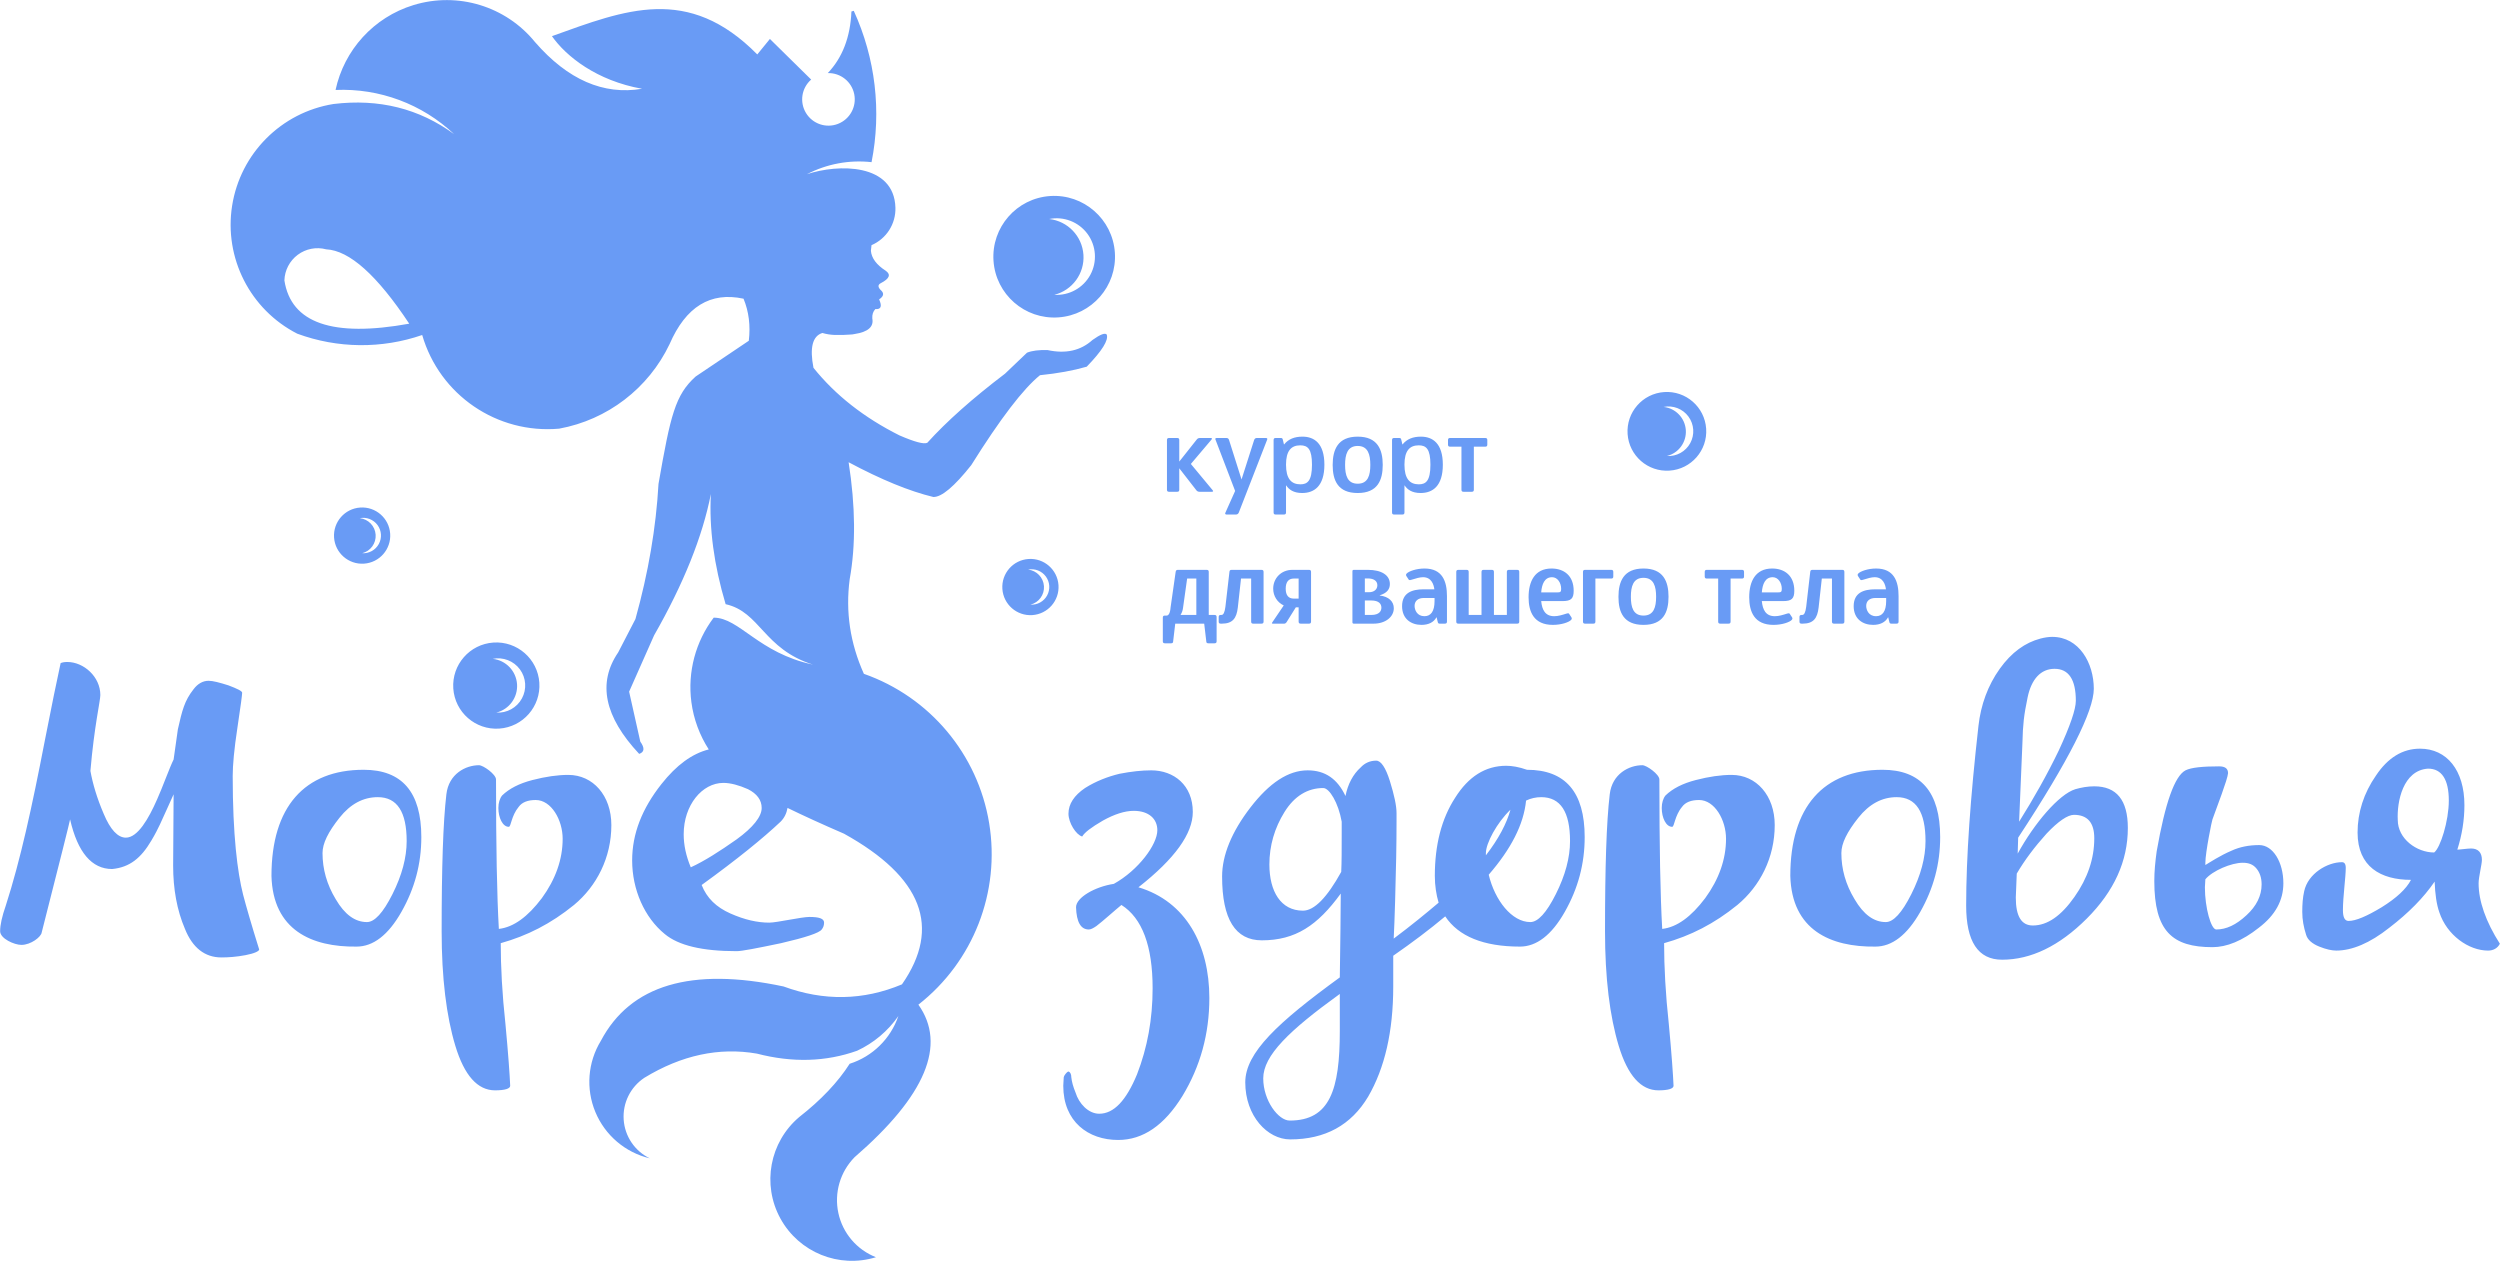 <?xml version="1.0" encoding="utf-8"?>
<!DOCTYPE svg PUBLIC "-//W3C//DTD SVG 1.1//EN" "http://www.w3.org/Graphics/SVG/1.1/DTD/svg11.dtd">
<svg xmlns="http://www.w3.org/2000/svg" xmlns:xlink="http://www.w3.org/1999/xlink" x="0px" y="0px" width="234px" height="119px" viewBox="0 0 234 119" enable-background="new 0 0 234 119" xml:space="preserve">
	<path fill-rule="evenodd" fill="rgba(105, 155, 245, 1)" d="M142.928,72.051 C142.176,71.784 141.512,71.677 140.981,71.677 C139.034,71.677 137.442,72.692 136.203,74.667 C134.920,76.643 134.300,79.099 134.300,81.981 C134.300,82.889 134.433,83.743 134.654,84.491 C133.459,85.505 132.088,86.626 130.451,87.854 C130.495,87.000 130.539,85.826 130.583,84.331 C130.672,81.341 130.716,78.992 130.716,76.910 L130.716,76.109 C130.716,75.415 130.495,74.400 130.097,73.119 C129.698,71.838 129.256,71.197 128.814,71.197 C128.238,71.197 127.752,71.410 127.353,71.838 C126.645,72.478 126.159,73.386 125.937,74.507 C125.185,72.905 124.035,72.104 122.398,72.104 C120.584,72.104 118.814,73.279 117.044,75.575 C115.274,77.871 114.389,80.059 114.389,82.035 C114.389,86.039 115.628,88.015 118.106,88.015 C121.247,88.015 123.327,86.626 125.495,83.636 C125.495,85.451 125.451,88.068 125.406,91.485 C119.610,95.703 116.557,98.532 116.557,101.308 C116.557,104.458 118.637,106.648 120.761,106.648 C124.035,106.648 126.469,105.313 128.061,102.643 C129.610,99.973 130.407,96.557 130.407,92.339 L130.407,89.456 C132.176,88.228 133.813,87.000 135.274,85.772 C136.513,87.641 138.858,88.602 142.265,88.602 C143.813,88.602 145.229,87.534 146.468,85.345 C147.707,83.156 148.326,80.860 148.326,78.351 C148.326,74.133 146.512,72.051 142.928,72.051 ZM125.406,96.503 C125.406,102.002 124.477,104.885 120.716,104.885 C119.655,104.885 118.239,103.017 118.239,100.935 C118.239,98.799 120.672,96.450 125.406,93.033 L125.406,96.503 ZM125.583,77.924 C125.583,79.473 125.583,80.700 125.539,81.608 C124.212,84.010 123.017,85.238 121.955,85.238 C119.876,85.238 118.814,83.423 118.814,80.914 C118.814,79.152 119.300,77.497 120.230,76.002 C121.159,74.507 122.398,73.760 123.858,73.760 C124.433,73.760 125.274,75.148 125.583,76.910 L125.583,77.924 ZM139.079,79.846 C139.079,78.938 140.097,77.016 141.380,75.788 C141.026,77.070 140.273,78.511 139.079,80.059 L139.079,79.846 ZM145.627,83.690 C144.742,85.451 143.946,86.306 143.238,86.306 C141.512,86.306 139.919,84.277 139.344,81.874 C141.424,79.473 142.619,77.176 142.840,74.934 C143.282,74.721 143.769,74.614 144.256,74.614 C146.070,74.614 146.955,76.002 146.955,78.725 C146.955,80.273 146.512,81.928 145.627,83.690 ZM53.196,72.531 C52.179,72.531 51.072,72.692 49.833,73.012 C48.595,73.332 47.666,73.813 47.002,74.453 C46.781,74.721 46.648,75.148 46.648,75.628 C46.648,76.536 47.046,77.390 47.621,77.390 C47.842,77.390 47.842,76.375 48.550,75.521 C48.860,75.094 49.391,74.881 50.143,74.881 C51.603,74.881 52.665,76.749 52.665,78.511 C52.665,80.433 52.002,82.302 50.719,84.064 C49.391,85.826 48.064,86.787 46.692,86.946 C46.515,83.850 46.427,79.205 46.427,72.959 C46.427,72.478 45.232,71.624 44.834,71.624 C43.595,71.624 42.002,72.425 41.781,74.347 C41.471,76.963 41.338,81.234 41.338,87.160 C41.338,91.538 41.781,95.115 42.621,97.892 C43.462,100.668 44.701,102.056 46.338,102.056 C47.267,102.056 47.754,101.896 47.754,101.629 C47.710,100.614 47.577,98.692 47.311,95.863 C47.002,93.033 46.869,90.471 46.869,88.281 C49.347,87.587 51.559,86.466 53.727,84.704 C55.851,82.942 57.223,80.273 57.223,77.230 C57.223,74.453 55.497,72.531 53.196,72.531 ZM162.087,72.531 C161.069,72.531 159.963,72.692 158.724,73.012 C157.485,73.332 156.556,73.813 155.893,74.453 C155.671,74.721 155.539,75.148 155.539,75.628 C155.539,76.536 155.937,77.390 156.512,77.390 C156.733,77.390 156.733,76.375 157.441,75.521 C157.751,75.094 158.282,74.881 159.034,74.881 C160.494,74.881 161.556,76.749 161.556,78.511 C161.556,80.433 160.892,82.302 159.609,84.064 C158.282,85.826 156.954,86.787 155.583,86.946 C155.406,83.850 155.318,79.205 155.318,72.959 C155.318,72.478 154.123,71.624 153.725,71.624 C152.485,71.624 150.893,72.425 150.671,74.347 C150.362,76.963 150.229,81.234 150.229,87.160 C150.229,91.538 150.671,95.115 151.512,97.892 C152.353,100.668 153.592,102.056 155.229,102.056 C156.158,102.056 156.644,101.896 156.644,101.629 C156.600,100.614 156.468,98.692 156.202,95.863 C155.893,93.033 155.760,90.471 155.760,88.281 C158.238,87.587 160.450,86.466 162.618,84.704 C164.742,82.942 166.114,80.273 166.114,77.230 C166.114,74.453 164.388,72.531 162.087,72.531 ZM106.558,83.049 C109.965,80.380 111.646,78.030 111.646,76.002 C111.646,73.493 109.876,72.104 107.752,72.104 C106.867,72.104 105.894,72.211 104.788,72.425 C103.682,72.692 102.575,73.119 101.558,73.760 C100.540,74.453 100.009,75.254 100.009,76.162 C100.009,77.016 100.717,78.137 101.292,78.298 C101.513,77.924 102.133,77.443 103.239,76.803 C104.301,76.215 105.274,75.895 106.115,75.895 C107.531,75.895 108.327,76.643 108.327,77.710 C108.327,79.045 106.558,81.448 104.257,82.729 C102.487,82.996 100.717,84.010 100.717,84.918 C100.761,86.306 101.159,87.000 101.912,87.000 C102.089,87.000 102.310,86.894 102.620,86.680 C103.195,86.252 104.434,85.131 104.965,84.704 C106.911,85.932 107.885,88.548 107.885,92.500 C107.885,95.382 107.398,98.052 106.425,100.561 C105.407,103.017 104.257,104.245 102.885,104.245 C101.868,104.245 100.982,103.284 100.673,102.269 C100.452,101.736 100.319,101.255 100.274,100.828 C100.274,100.561 100.186,100.347 100.009,100.294 C99.965,100.294 99.876,100.347 99.744,100.507 C99.699,100.561 99.611,100.668 99.567,100.828 C99.567,100.988 99.522,101.415 99.522,101.629 C99.522,104.992 101.868,106.701 104.655,106.701 C107.000,106.701 108.991,105.313 110.673,102.590 C112.354,99.814 113.195,96.770 113.195,93.407 C113.195,88.495 111.027,84.384 106.558,83.049 ZM176.202,72.051 C170.671,72.051 167.573,75.521 167.573,81.981 C167.706,87.053 171.335,88.655 175.538,88.602 C177.086,88.602 178.502,87.534 179.741,85.345 C180.980,83.156 181.600,80.860 181.600,78.351 C181.600,74.133 179.786,72.051 176.202,72.051 ZM178.901,83.690 C178.016,85.451 177.219,86.306 176.511,86.306 C175.405,86.306 174.432,85.612 173.591,84.171 C172.750,82.782 172.352,81.341 172.352,79.846 C172.352,78.938 172.883,77.871 173.945,76.536 C174.963,75.254 176.158,74.614 177.529,74.614 C179.343,74.614 180.228,76.002 180.228,78.725 C180.228,80.273 179.786,81.928 178.901,83.690 ZM196.024,73.600 C195.405,73.600 194.829,73.706 194.254,73.867 C192.706,74.347 190.405,77.070 188.856,79.899 L188.900,78.404 C193.635,71.197 195.980,66.552 195.980,64.470 C195.980,62.067 194.608,59.611 192.086,59.611 C191.776,59.611 191.378,59.665 190.980,59.772 C189.564,60.145 188.281,61.053 187.175,62.601 C186.069,64.150 185.405,65.965 185.184,67.940 C184.432,74.614 184.033,80.220 184.033,84.758 C184.033,88.121 185.139,89.829 187.396,89.829 C190.095,89.829 192.750,88.548 195.316,85.986 C197.882,83.423 199.166,80.594 199.166,77.497 C199.166,74.881 198.104,73.600 196.024,73.600 ZM189.299,69.542 C189.343,67.780 189.431,66.979 189.785,65.271 C190.139,63.562 191.024,62.601 192.307,62.601 C193.635,62.601 194.298,63.616 194.298,65.591 C194.298,66.392 193.768,67.940 192.706,70.236 C191.599,72.531 190.360,74.721 188.989,76.910 L189.299,69.542 ZM194.166,83.957 C192.927,85.719 191.644,86.626 190.272,86.626 C189.210,86.626 188.679,85.772 188.679,84.010 L188.768,81.768 C189.520,80.487 190.449,79.259 191.555,78.030 C192.661,76.856 193.546,76.269 194.121,76.269 C195.405,76.269 196.024,77.016 196.024,78.458 C196.024,80.380 195.405,82.195 194.166,83.957 ZM231.997,82.675 C231.997,82.088 232.306,80.914 232.306,80.487 C232.306,79.793 231.953,79.419 231.289,79.419 C230.979,79.419 230.227,79.526 230.005,79.526 C230.448,78.137 230.669,76.749 230.669,75.361 C230.669,72.104 229.032,70.076 226.510,70.076 C224.873,70.076 223.501,70.930 222.395,72.585 C221.244,74.240 220.669,76.055 220.669,77.924 C220.669,81.127 222.837,82.355 225.669,82.355 C225.227,83.209 224.297,84.064 222.926,84.918 C221.510,85.772 220.493,86.199 219.829,86.199 C219.475,86.199 219.298,85.879 219.298,85.185 C219.298,83.957 219.563,82.088 219.563,81.234 C219.563,80.860 219.430,80.700 219.209,80.700 C217.837,80.700 216.024,81.768 215.670,83.423 C215.537,84.010 215.492,84.651 215.492,85.345 C215.492,86.093 215.625,86.787 215.847,87.480 C215.979,87.961 216.422,88.335 217.085,88.602 C217.749,88.869 218.280,88.975 218.678,88.975 C220.138,88.975 221.820,88.281 223.634,86.840 C225.448,85.451 226.864,84.010 227.882,82.516 C227.926,83.690 228.059,84.651 228.324,85.398 C229.032,87.534 231.067,88.975 232.882,88.975 C233.368,88.975 233.766,88.762 233.988,88.335 C232.660,86.252 231.997,84.331 231.997,82.675 ZM227.837,79.793 C226.200,79.793 224.431,78.511 224.431,76.749 C224.342,75.041 224.917,72.104 227.262,71.944 C228.545,71.944 229.209,72.959 229.209,74.934 C229.209,76.856 228.413,79.366 227.837,79.793 ZM34.038,72.051 C28.507,72.051 25.409,75.521 25.409,81.981 C25.542,87.053 29.170,88.655 33.374,88.602 C34.922,88.602 36.338,87.534 37.577,85.345 C38.816,83.156 39.436,80.860 39.436,78.351 C39.436,74.133 37.621,72.051 34.038,72.051 ZM36.737,83.690 C35.851,85.451 35.055,86.306 34.347,86.306 C33.241,86.306 32.268,85.612 31.427,84.171 C30.586,82.782 30.188,81.341 30.188,79.846 C30.188,78.938 30.719,77.871 31.781,76.536 C32.799,75.254 33.993,74.614 35.365,74.614 C37.179,74.614 38.064,76.002 38.064,78.725 C38.064,80.273 37.621,81.928 36.737,83.690 ZM211.466,79.099 C210.537,79.099 209.652,79.259 208.856,79.632 C207.838,80.059 206.776,80.754 206.422,80.967 L206.422,80.754 C206.422,79.793 207.042,76.749 207.086,76.696 C207.484,75.575 208.502,72.959 208.546,72.371 C208.546,71.944 208.280,71.731 207.705,71.731 C206.157,71.731 205.095,71.838 204.564,72.104 C203.546,72.638 202.661,75.148 201.865,79.686 C201.732,80.647 201.643,81.554 201.643,82.462 C201.643,87.160 203.325,88.655 207.086,88.655 C208.413,88.655 209.873,88.068 211.422,86.840 C212.971,85.665 213.723,84.277 213.723,82.675 C213.723,80.700 212.749,79.099 211.466,79.099 ZM210.272,85.665 C209.298,86.573 208.369,87.000 207.440,87.000 C206.953,87.000 206.378,84.972 206.378,83.049 C206.378,82.836 206.422,82.516 206.422,82.302 C207.086,81.501 208.856,80.754 209.917,80.754 C210.493,80.754 210.891,80.914 211.201,81.288 C211.510,81.661 211.687,82.142 211.687,82.782 C211.687,83.850 211.201,84.811 210.272,85.665 ZM21.781,72.638 C21.781,71.624 21.914,70.129 22.224,68.100 C22.533,66.072 22.666,65.004 22.666,64.843 C22.666,64.683 22.224,64.470 21.383,64.150 C20.542,63.883 19.923,63.722 19.525,63.722 C18.994,63.722 18.507,63.989 18.109,64.523 C17.268,65.591 17.047,66.499 16.649,68.261 L16.250,71.090 C15.896,71.784 15.189,73.760 14.702,74.827 C13.905,76.643 12.888,78.404 11.781,78.404 C11.029,78.404 10.322,77.657 9.702,76.162 C9.083,74.721 8.684,73.386 8.463,72.158 C8.817,67.993 9.392,65.591 9.392,65.057 C9.392,63.348 7.843,61.961 6.295,61.961 C5.985,61.961 5.808,62.014 5.675,62.067 C5.321,63.669 4.835,66.072 4.215,69.221 C2.976,75.628 1.915,80.487 0.543,84.758 C0.189,85.772 0.012,86.573 0.012,87.160 C0.012,87.854 1.339,88.442 2.003,88.442 C2.888,88.442 3.861,87.694 3.906,87.267 C5.631,80.487 6.516,76.963 6.560,76.696 C7.268,79.793 8.596,81.341 10.498,81.341 C12.136,81.181 13.197,80.326 14.171,78.672 C14.525,78.084 14.790,77.550 14.967,77.176 C15.321,76.429 16.073,74.721 16.250,74.347 L16.206,81.021 C16.206,83.209 16.560,85.185 17.312,86.946 C18.020,88.709 19.170,89.616 20.719,89.616 C21.383,89.616 22.135,89.563 22.976,89.403 C23.817,89.242 24.259,89.029 24.259,88.869 C23.507,86.466 23.020,84.758 22.755,83.743 C22.224,81.661 21.781,78.137 21.781,72.638 ZM80.859,63.070 C79.573,60.209 79.130,57.256 79.531,54.213 C80.106,51.031 80.073,47.381 79.431,43.266 C82.477,44.894 85.122,45.979 87.364,46.519 C88.141,46.533 89.321,45.540 90.906,43.541 C93.624,39.199 95.770,36.391 97.344,35.119 C98.999,34.951 100.457,34.686 101.718,34.322 C103.151,32.842 103.776,31.841 103.592,31.319 C103.443,31.126 102.998,31.293 102.257,31.821 C101.156,32.821 99.755,33.136 98.053,32.767 C97.239,32.742 96.598,32.823 96.130,33.010 C96.130,33.010 95.443,33.665 94.071,34.975 C91.032,37.285 88.606,39.442 86.794,41.445 C86.474,41.597 85.606,41.366 84.191,40.753 C80.876,39.092 78.193,36.983 76.141,34.428 C75.775,32.541 76.052,31.454 76.974,31.166 C77.347,31.274 77.737,31.339 78.139,31.352 C78.667,31.365 79.135,31.353 79.545,31.317 C79.708,31.315 79.858,31.297 79.994,31.264 C81.252,31.072 81.803,30.585 81.647,29.803 C81.625,29.444 81.721,29.152 81.934,28.928 C82.462,28.975 82.579,28.673 82.286,28.021 C82.687,27.758 82.764,27.494 82.518,27.229 C82.157,26.904 82.133,26.662 82.446,26.502 C83.258,26.083 83.411,25.696 82.903,25.341 C82.038,24.785 81.576,24.163 81.516,23.475 C81.547,23.156 81.568,22.960 81.574,22.947 C82.967,22.347 83.854,20.959 83.812,19.443 C83.696,15.248 78.435,15.336 75.528,16.306 C77.391,15.338 79.497,14.947 81.578,15.178 C82.523,10.406 81.944,5.450 79.912,1.013 C79.912,1.013 79.839,1.034 79.694,1.077 C79.592,3.473 78.855,5.394 77.481,6.841 C78.677,6.810 79.721,7.643 79.957,8.815 C80.193,9.987 79.552,11.158 78.438,11.593 C77.325,12.028 76.060,11.599 75.440,10.576 C74.820,9.554 75.025,8.234 75.925,7.448 C73.350,4.913 72.062,3.646 72.062,3.646 C71.276,4.612 70.882,5.095 70.882,5.095 C64.398,-1.465 58.519,0.921 51.659,3.385 L51.661,3.384 C52.990,5.282 55.857,7.556 60.098,8.310 C56.483,8.919 53.144,7.463 50.082,3.943 C47.346,0.575 42.841,-0.796 38.694,0.478 C34.974,1.619 32.210,4.683 31.408,8.420 C35.513,8.244 39.515,9.735 42.502,12.555 C39.234,10.160 35.470,9.220 31.211,9.735 C26.324,10.525 22.497,14.366 21.726,19.256 C20.956,24.147 23.415,28.979 27.823,31.233 C31.591,32.621 35.721,32.665 39.517,31.357 C41.147,36.968 46.521,40.641 52.341,40.122 C56.853,39.295 60.695,36.354 62.671,32.213 C64.189,28.706 66.497,27.288 69.595,27.958 C70.091,29.161 70.256,30.474 70.089,31.895 C66.771,34.128 65.111,35.244 65.111,35.244 C63.196,36.973 62.760,38.862 61.636,45.292 C61.406,49.377 60.687,53.595 59.477,57.944 C58.401,60.025 57.862,61.065 57.862,61.065 C55.911,63.917 56.566,67.083 59.827,70.564 C60.324,70.395 60.359,70.012 59.932,69.415 C59.235,66.298 58.886,64.739 58.886,64.739 C60.444,61.226 61.223,59.469 61.223,59.469 C63.983,54.637 65.755,50.227 66.538,46.239 C66.363,49.433 66.823,52.871 67.919,56.552 C71.160,57.273 71.453,60.739 76.093,62.207 C70.991,61.122 69.216,57.818 66.802,57.812 C65.109,60.052 64.342,62.888 64.713,65.717 C64.923,67.318 65.489,68.825 66.340,70.147 C64.784,70.538 63.321,71.604 61.913,73.386 C60.099,75.682 59.170,78.030 59.170,80.540 C59.170,83.263 60.320,85.879 62.223,87.427 C63.506,88.495 65.718,89.029 68.948,89.029 C69.435,89.029 70.806,88.762 73.107,88.281 C75.408,87.747 76.691,87.320 76.912,87.000 C77.045,86.840 77.134,86.626 77.134,86.359 C77.134,85.986 76.691,85.826 75.762,85.826 C75.010,85.826 72.709,86.359 72.001,86.359 C70.895,86.359 69.700,86.093 68.373,85.505 C67.045,84.918 66.161,84.064 65.674,82.836 C68.992,80.433 71.426,78.458 73.063,76.910 C73.413,76.564 73.621,76.133 73.713,75.622 C75.207,76.351 76.966,77.154 78.999,78.033 C86.328,82.096 88.137,86.797 84.424,92.136 C80.806,93.652 77.111,93.718 73.339,92.333 C64.706,90.501 59.008,92.195 56.246,97.412 C55.013,99.424 54.820,101.906 55.726,104.084 C56.632,106.264 58.527,107.877 60.823,108.422 C59.415,107.742 58.481,106.359 58.376,104.799 C58.271,103.239 59.011,101.743 60.314,100.880 C63.795,98.761 67.305,98.007 70.842,98.618 C74.172,99.482 77.301,99.393 80.227,98.349 C81.778,97.628 83.110,96.507 84.087,95.102 C83.360,97.228 81.670,98.886 79.529,99.570 C78.422,101.300 76.847,102.963 74.804,104.558 C72.038,106.902 71.303,110.868 73.044,114.047 C74.785,117.227 78.523,118.743 81.988,117.675 C80.194,116.973 78.872,115.418 78.469,113.534 C78.066,111.650 78.637,109.690 79.987,108.316 C86.637,102.558 88.628,97.798 85.961,94.037 C91.107,90.008 93.647,83.491 92.584,77.042 C91.522,70.592 87.026,65.236 80.859,63.070 ZM26.620,26.248 C26.648,25.298 27.110,24.414 27.872,23.846 C28.634,23.279 29.613,23.091 30.531,23.337 C32.708,23.441 35.299,25.762 38.304,30.297 C31.134,31.595 27.239,30.245 26.620,26.248 ZM68.948,78.565 C67.355,79.686 65.939,80.594 64.656,81.181 C64.213,80.113 63.993,79.099 63.993,78.084 C63.993,75.361 65.718,73.279 67.709,73.279 C68.373,73.279 69.169,73.493 70.010,73.867 C70.851,74.293 71.293,74.881 71.293,75.628 C71.293,76.429 70.497,77.443 68.948,78.565 ZM99.055,29.708 C102.192,29.497 104.563,26.782 104.352,23.646 C104.140,20.509 101.425,18.138 98.289,18.349 C95.152,18.561 92.781,21.276 92.992,24.413 C93.204,27.549 95.919,29.920 99.055,29.708 ZM101.790,21.892 C102.615,23.014 102.716,24.511 102.050,25.733 C101.383,26.955 100.069,27.681 98.680,27.594 C100.377,27.172 101.528,25.593 101.410,23.847 C101.292,22.101 99.940,20.691 98.201,20.500 C99.566,20.228 100.965,20.771 101.790,21.892 ZM156.268,44.050 C158.299,43.914 159.834,42.156 159.697,40.125 C159.560,38.095 157.802,36.560 155.772,36.696 C153.741,36.834 152.206,38.591 152.343,40.622 C152.480,42.653 154.237,44.188 156.268,44.050 ZM158.039,38.990 C158.573,39.716 158.639,40.686 158.207,41.477 C157.775,42.268 156.925,42.738 156.025,42.682 C157.124,42.408 157.869,41.386 157.793,40.256 C157.716,39.126 156.841,38.213 155.715,38.089 C156.599,37.913 157.505,38.264 158.039,38.990 ZM36.521,49.955 C36.423,48.505 35.168,47.408 33.717,47.506 C32.267,47.604 31.170,48.859 31.268,50.310 C31.366,51.760 32.621,52.856 34.072,52.758 C35.522,52.661 36.619,51.405 36.521,49.955 ZM33.676,48.500 C34.308,48.375 34.955,48.626 35.337,49.144 C35.718,49.663 35.765,50.355 35.456,50.920 C35.148,51.485 34.540,51.821 33.898,51.781 C34.683,51.586 35.215,50.855 35.160,50.048 C35.106,49.241 34.481,48.589 33.676,48.500 ZM46.727,68.197 C48.950,68.047 50.632,66.122 50.482,63.898 C50.331,61.675 48.407,59.993 46.183,60.143 C43.959,60.293 42.278,62.218 42.428,64.442 C42.578,66.665 44.502,68.347 46.727,68.197 ZM48.666,62.655 C49.250,63.450 49.322,64.512 48.849,65.378 C48.377,66.245 47.445,66.759 46.460,66.698 C47.664,66.398 48.480,65.279 48.396,64.041 C48.312,62.804 47.354,61.803 46.121,61.668 C47.089,61.475 48.081,61.860 48.666,62.655 ZM96.271,52.321 C94.821,52.418 93.724,53.673 93.822,55.124 C93.920,56.575 95.175,57.671 96.626,57.573 C98.076,57.475 99.173,56.220 99.075,54.770 C98.977,53.319 97.722,52.223 96.271,52.321 ZM98.010,55.735 C97.702,56.300 97.095,56.635 96.452,56.595 C97.237,56.400 97.769,55.670 97.715,54.863 C97.660,54.056 97.035,53.403 96.231,53.315 C96.862,53.189 97.509,53.440 97.891,53.959 C98.272,54.477 98.319,55.169 98.010,55.735 ZM109.421,46.030 L110.186,46.030 C110.322,46.030 110.380,45.972 110.380,45.836 L110.380,43.832 L111.968,45.875 C112.045,45.981 112.142,46.030 112.277,46.030 L113.420,46.030 C113.575,46.030 113.575,45.972 113.497,45.875 L111.464,43.426 L113.391,41.151 C113.478,41.054 113.449,40.996 113.313,40.996 L112.316,40.996 C112.181,40.996 112.084,41.044 112.006,41.151 L110.380,43.203 L110.380,41.189 C110.380,41.054 110.322,40.996 110.186,40.996 L109.421,40.996 C109.285,40.996 109.228,41.054 109.228,41.189 L109.228,45.836 C109.228,45.972 109.285,46.030 109.421,46.030 ZM145.350,58.489 C146.173,58.489 146.880,58.228 147.064,58.015 C147.141,57.928 147.131,57.850 147.073,57.763 L146.870,57.453 C146.841,57.415 146.812,57.376 146.618,57.434 C146.221,57.560 145.853,57.676 145.476,57.676 C144.624,57.676 144.333,57.076 144.256,56.262 L146.241,56.262 C147.044,56.262 147.296,56.040 147.296,55.294 C147.296,53.891 146.396,53.213 145.224,53.213 C143.656,53.213 143.075,54.414 143.075,55.904 C143.075,57.260 143.559,58.489 145.350,58.489 ZM145.273,54.026 C145.786,54.026 146.124,54.549 146.124,55.120 C146.124,55.411 146.047,55.449 145.747,55.449 L144.256,55.449 C144.314,54.685 144.566,54.026 145.273,54.026 ZM153.831,58.489 C155.690,58.489 156.174,57.299 156.174,55.856 C156.174,54.423 155.690,53.213 153.831,53.213 C151.972,53.213 151.488,54.423 151.488,55.866 C151.488,57.308 151.972,58.489 153.831,58.489 ZM153.831,54.084 C154.799,54.084 155.012,54.898 155.012,55.856 C155.012,56.824 154.799,57.618 153.831,57.618 C152.863,57.618 152.650,56.824 152.650,55.856 C152.650,54.898 152.863,54.084 153.831,54.084 ZM175.325,58.489 C175.973,58.489 176.467,58.247 176.719,57.783 L176.738,57.783 L176.835,58.180 C176.864,58.315 176.893,58.374 177.028,58.374 L177.513,58.374 C177.648,58.374 177.706,58.315 177.706,58.180 L177.706,55.798 C177.706,54.414 177.280,53.213 175.605,53.213 C174.831,53.213 174.124,53.474 173.930,53.687 C173.853,53.774 173.863,53.852 173.921,53.939 L174.124,54.249 C174.153,54.288 174.192,54.326 174.376,54.268 C174.812,54.133 175.160,54.026 175.470,54.026 C176.273,54.026 176.477,54.752 176.525,55.159 L175.528,55.159 C174.424,55.159 173.504,55.488 173.504,56.737 C173.504,57.928 174.347,58.489 175.325,58.489 ZM175.528,55.972 L176.545,55.972 L176.545,56.253 C176.545,57.240 176.186,57.676 175.596,57.676 C174.908,57.676 174.676,57.095 174.676,56.708 C174.676,56.243 175.015,55.972 175.528,55.972 ZM159.563,53.533 L159.563,53.959 C159.563,54.094 159.621,54.152 159.756,54.152 L160.821,54.152 L160.821,58.180 C160.821,58.315 160.879,58.374 161.015,58.374 L161.790,58.374 C161.925,58.374 161.983,58.315 161.983,58.180 L161.983,54.152 L163.048,54.152 C163.184,54.152 163.242,54.094 163.242,53.959 L163.242,53.533 C163.242,53.397 163.184,53.339 163.048,53.339 L159.756,53.339 C159.621,53.339 159.563,53.397 159.563,53.533 ZM119.403,48.160 L120.177,48.160 C120.313,48.160 120.371,48.102 120.371,47.966 L120.371,45.439 L120.391,45.439 C120.633,45.807 121.058,46.146 121.881,46.146 C123.005,46.146 123.963,45.507 123.963,43.494 C123.963,41.499 123.014,40.870 121.911,40.870 C121.175,40.870 120.594,41.093 120.197,41.596 L120.177,41.596 L120.081,41.189 C120.052,41.054 120.023,40.996 119.887,40.996 L119.403,40.996 C119.267,40.996 119.209,41.054 119.209,41.189 L119.209,47.966 C119.209,48.102 119.267,48.160 119.403,48.160 ZM121.707,41.683 C122.414,41.683 122.801,42.032 122.801,43.494 C122.801,45.004 122.385,45.333 121.717,45.333 C120.865,45.333 120.371,44.810 120.371,43.494 C120.371,42.206 120.846,41.683 121.707,41.683 ZM166.001,58.489 C166.824,58.489 167.531,58.228 167.715,58.015 C167.792,57.928 167.783,57.850 167.725,57.763 L167.521,57.453 C167.492,57.415 167.463,57.376 167.269,57.434 C166.873,57.560 166.504,57.676 166.127,57.676 C165.275,57.676 164.985,57.076 164.907,56.262 L166.892,56.262 C167.695,56.262 167.947,56.040 167.947,55.294 C167.947,53.891 167.046,53.213 165.875,53.213 C164.307,53.213 163.726,54.414 163.726,55.904 C163.726,57.260 164.210,58.489 166.001,58.489 ZM165.924,54.026 C166.437,54.026 166.776,54.549 166.776,55.120 C166.776,55.411 166.698,55.449 166.398,55.449 L164.907,55.449 C164.965,54.685 165.217,54.026 165.924,54.026 ZM168.625,58.374 L168.731,58.374 C169.738,58.374 170.106,57.870 170.223,56.863 L170.522,54.152 L171.471,54.152 L171.471,58.180 C171.471,58.315 171.529,58.374 171.665,58.374 L172.439,58.374 C172.575,58.374 172.633,58.315 172.633,58.180 L172.633,53.533 C172.633,53.397 172.575,53.339 172.439,53.339 L169.641,53.339 C169.506,53.339 169.448,53.397 169.438,53.533 L169.060,56.795 C168.993,57.337 168.867,57.560 168.693,57.560 L168.625,57.560 C168.489,57.560 168.431,57.618 168.431,57.754 L168.431,58.180 C168.431,58.315 168.489,58.374 168.625,58.374 ZM151.004,53.959 L151.004,53.533 C151.004,53.397 150.946,53.339 150.811,53.339 L148.361,53.339 C148.225,53.339 148.167,53.397 148.167,53.533 L148.167,58.180 C148.167,58.315 148.225,58.374 148.361,58.374 L149.135,58.374 C149.271,58.374 149.329,58.315 149.329,58.180 L149.329,54.152 L150.811,54.152 C150.946,54.152 151.004,54.094 151.004,53.959 ZM126.723,53.339 C126.626,53.339 126.587,53.378 126.587,53.474 L126.587,58.238 C126.587,58.334 126.626,58.374 126.723,58.374 L128.572,58.374 C129.666,58.374 130.460,57.754 130.460,56.931 C130.460,56.292 129.976,55.837 129.143,55.740 L129.143,55.720 C129.811,55.517 130.092,55.159 130.092,54.665 C130.092,53.833 129.308,53.339 128.039,53.339 L126.723,53.339 ZM129.298,56.873 C129.298,57.182 129.114,57.560 128.349,57.560 L127.749,57.560 L127.749,56.205 L128.349,56.205 C129.075,56.205 129.298,56.534 129.298,56.873 ZM128.920,54.781 C128.920,55.217 128.543,55.430 128.165,55.430 L127.749,55.430 L127.749,54.142 L128.029,54.142 C128.640,54.142 128.920,54.414 128.920,54.781 ZM127.081,46.146 C128.940,46.146 129.424,44.955 129.424,43.513 C129.424,42.080 128.940,40.870 127.081,40.870 C125.222,40.870 124.738,42.080 124.738,43.523 C124.738,44.965 125.222,46.146 127.081,46.146 ZM127.081,41.741 C128.049,41.741 128.262,42.554 128.262,43.513 C128.262,44.481 128.049,45.275 127.081,45.275 C126.112,45.275 125.900,44.481 125.900,43.513 C125.900,42.554 126.112,41.741 127.081,41.741 ZM115.860,56.863 L116.159,54.152 L117.108,54.152 L117.108,58.180 C117.108,58.315 117.166,58.374 117.302,58.374 L118.076,58.374 C118.212,58.374 118.270,58.315 118.270,58.180 L118.270,53.533 C118.270,53.397 118.212,53.339 118.076,53.339 L115.279,53.339 C115.143,53.339 115.085,53.397 115.075,53.533 L114.698,56.795 C114.630,57.337 114.504,57.560 114.330,57.560 L114.262,57.560 C114.126,57.560 114.069,57.618 114.069,57.754 L114.069,58.180 C114.069,58.315 114.126,58.374 114.262,58.374 L114.369,58.374 C115.375,58.374 115.743,57.870 115.860,56.863 ZM120.197,58.374 C120.284,58.374 120.352,58.334 120.410,58.257 L121.291,56.844 L121.552,56.844 L121.552,58.180 C121.552,58.315 121.611,58.374 121.746,58.374 L122.521,58.374 C122.656,58.374 122.714,58.315 122.714,58.180 L122.714,53.533 C122.714,53.397 122.656,53.339 122.521,53.339 L120.962,53.339 C119.907,53.339 119.171,54.133 119.171,55.101 C119.171,55.788 119.558,56.389 120.158,56.669 L119.084,58.257 C119.035,58.334 119.035,58.374 119.141,58.374 L120.197,58.374 ZM121.098,54.152 L121.552,54.152 L121.552,56.030 L121.098,56.030 C120.604,56.030 120.342,55.720 120.342,55.101 C120.342,54.481 120.604,54.152 121.098,54.152 ZM131.234,56.737 C131.234,57.928 132.076,58.489 133.054,58.489 C133.703,58.489 134.197,58.247 134.449,57.783 L134.468,57.783 L134.565,58.180 C134.594,58.315 134.623,58.374 134.758,58.374 L135.242,58.374 C135.378,58.374 135.436,58.315 135.436,58.180 L135.436,55.798 C135.436,54.414 135.010,53.213 133.335,53.213 C132.560,53.213 131.854,53.474 131.660,53.687 C131.583,53.774 131.592,53.852 131.650,53.939 L131.854,54.249 C131.883,54.288 131.921,54.326 132.105,54.268 C132.541,54.133 132.890,54.026 133.200,54.026 C134.003,54.026 134.206,54.752 134.255,55.159 L133.258,55.159 C132.154,55.159 131.234,55.488 131.234,56.737 ZM134.274,55.972 L134.274,56.253 C134.274,57.240 133.916,57.676 133.325,57.676 C132.638,57.676 132.405,57.095 132.405,56.708 C132.405,56.243 132.744,55.972 133.258,55.972 L134.274,55.972 ZM115.608,45.953 L114.698,47.986 C114.640,48.102 114.698,48.160 114.814,48.160 L115.676,48.160 C115.811,48.160 115.889,48.102 115.947,47.986 L118.599,41.170 C118.658,41.054 118.599,40.996 118.483,40.996 L117.651,40.996 C117.515,40.996 117.438,41.054 117.389,41.179 L116.208,44.878 L115.037,41.179 C114.998,41.054 114.921,40.996 114.785,40.996 L113.894,40.996 C113.759,40.996 113.720,41.054 113.778,41.170 L115.608,45.953 ZM135.727,41.809 L136.792,41.809 L136.792,45.836 C136.792,45.972 136.850,46.030 136.985,46.030 L137.760,46.030 C137.895,46.030 137.953,45.972 137.953,45.836 L137.953,41.809 L139.018,41.809 C139.154,41.809 139.212,41.751 139.212,41.615 L139.212,41.189 C139.212,41.054 139.154,40.996 139.018,40.996 L135.727,40.996 C135.591,40.996 135.533,41.054 135.533,41.189 L135.533,41.615 C135.533,41.751 135.591,41.809 135.727,41.809 ZM130.489,48.160 L131.263,48.160 C131.399,48.160 131.457,48.102 131.457,47.966 L131.457,45.439 L131.476,45.439 C131.718,45.807 132.144,46.146 132.967,46.146 C134.090,46.146 135.049,45.507 135.049,43.494 C135.049,41.499 134.100,40.870 132.996,40.870 C132.260,40.870 131.679,41.093 131.282,41.596 L131.263,41.596 L131.166,41.189 C131.137,41.054 131.108,40.996 130.973,40.996 L130.489,40.996 C130.353,40.996 130.295,41.054 130.295,41.189 L130.295,47.966 C130.295,48.102 130.353,48.160 130.489,48.160 ZM132.793,41.683 C133.500,41.683 133.887,42.032 133.887,43.494 C133.887,45.004 133.470,45.333 132.803,45.333 C131.950,45.333 131.457,44.810 131.457,43.494 C131.457,42.206 131.931,41.683 132.793,41.683 ZM113.681,57.560 L113.139,57.560 L113.139,53.533 C113.139,53.397 113.081,53.339 112.945,53.339 L110.244,53.339 C110.118,53.339 110.060,53.397 110.041,53.533 L109.567,56.853 C109.528,57.395 109.373,57.618 109.199,57.618 L109.034,57.618 C108.898,57.618 108.840,57.676 108.840,57.812 L108.840,60.019 C108.840,60.154 108.898,60.213 109.034,60.213 L109.615,60.213 C109.750,60.213 109.808,60.154 109.808,60.019 L110.002,58.374 L112.713,58.374 L112.907,60.019 C112.907,60.154 112.965,60.213 113.100,60.213 L113.681,60.213 C113.817,60.213 113.875,60.154 113.875,60.019 L113.875,57.754 C113.875,57.618 113.817,57.560 113.681,57.560 ZM111.977,57.560 L110.496,57.560 C110.612,57.376 110.699,57.163 110.728,56.921 L111.116,54.152 L111.977,54.152 L111.977,57.560 ZM138.670,53.533 L138.670,57.560 L137.469,57.560 L137.469,53.533 C137.469,53.397 137.411,53.339 137.276,53.339 L136.501,53.339 C136.366,53.339 136.307,53.397 136.307,53.533 L136.307,58.180 C136.307,58.315 136.366,58.374 136.501,58.374 L142.010,58.374 C142.146,58.374 142.203,58.315 142.203,58.180 L142.203,53.533 C142.203,53.397 142.146,53.339 142.010,53.339 L141.235,53.339 C141.100,53.339 141.042,53.397 141.042,53.533 L141.042,57.560 L139.832,57.560 L139.832,53.533 C139.832,53.397 139.773,53.339 139.638,53.339 L138.863,53.339 C138.728,53.339 138.670,53.397 138.670,53.533 Z"/>
</svg>